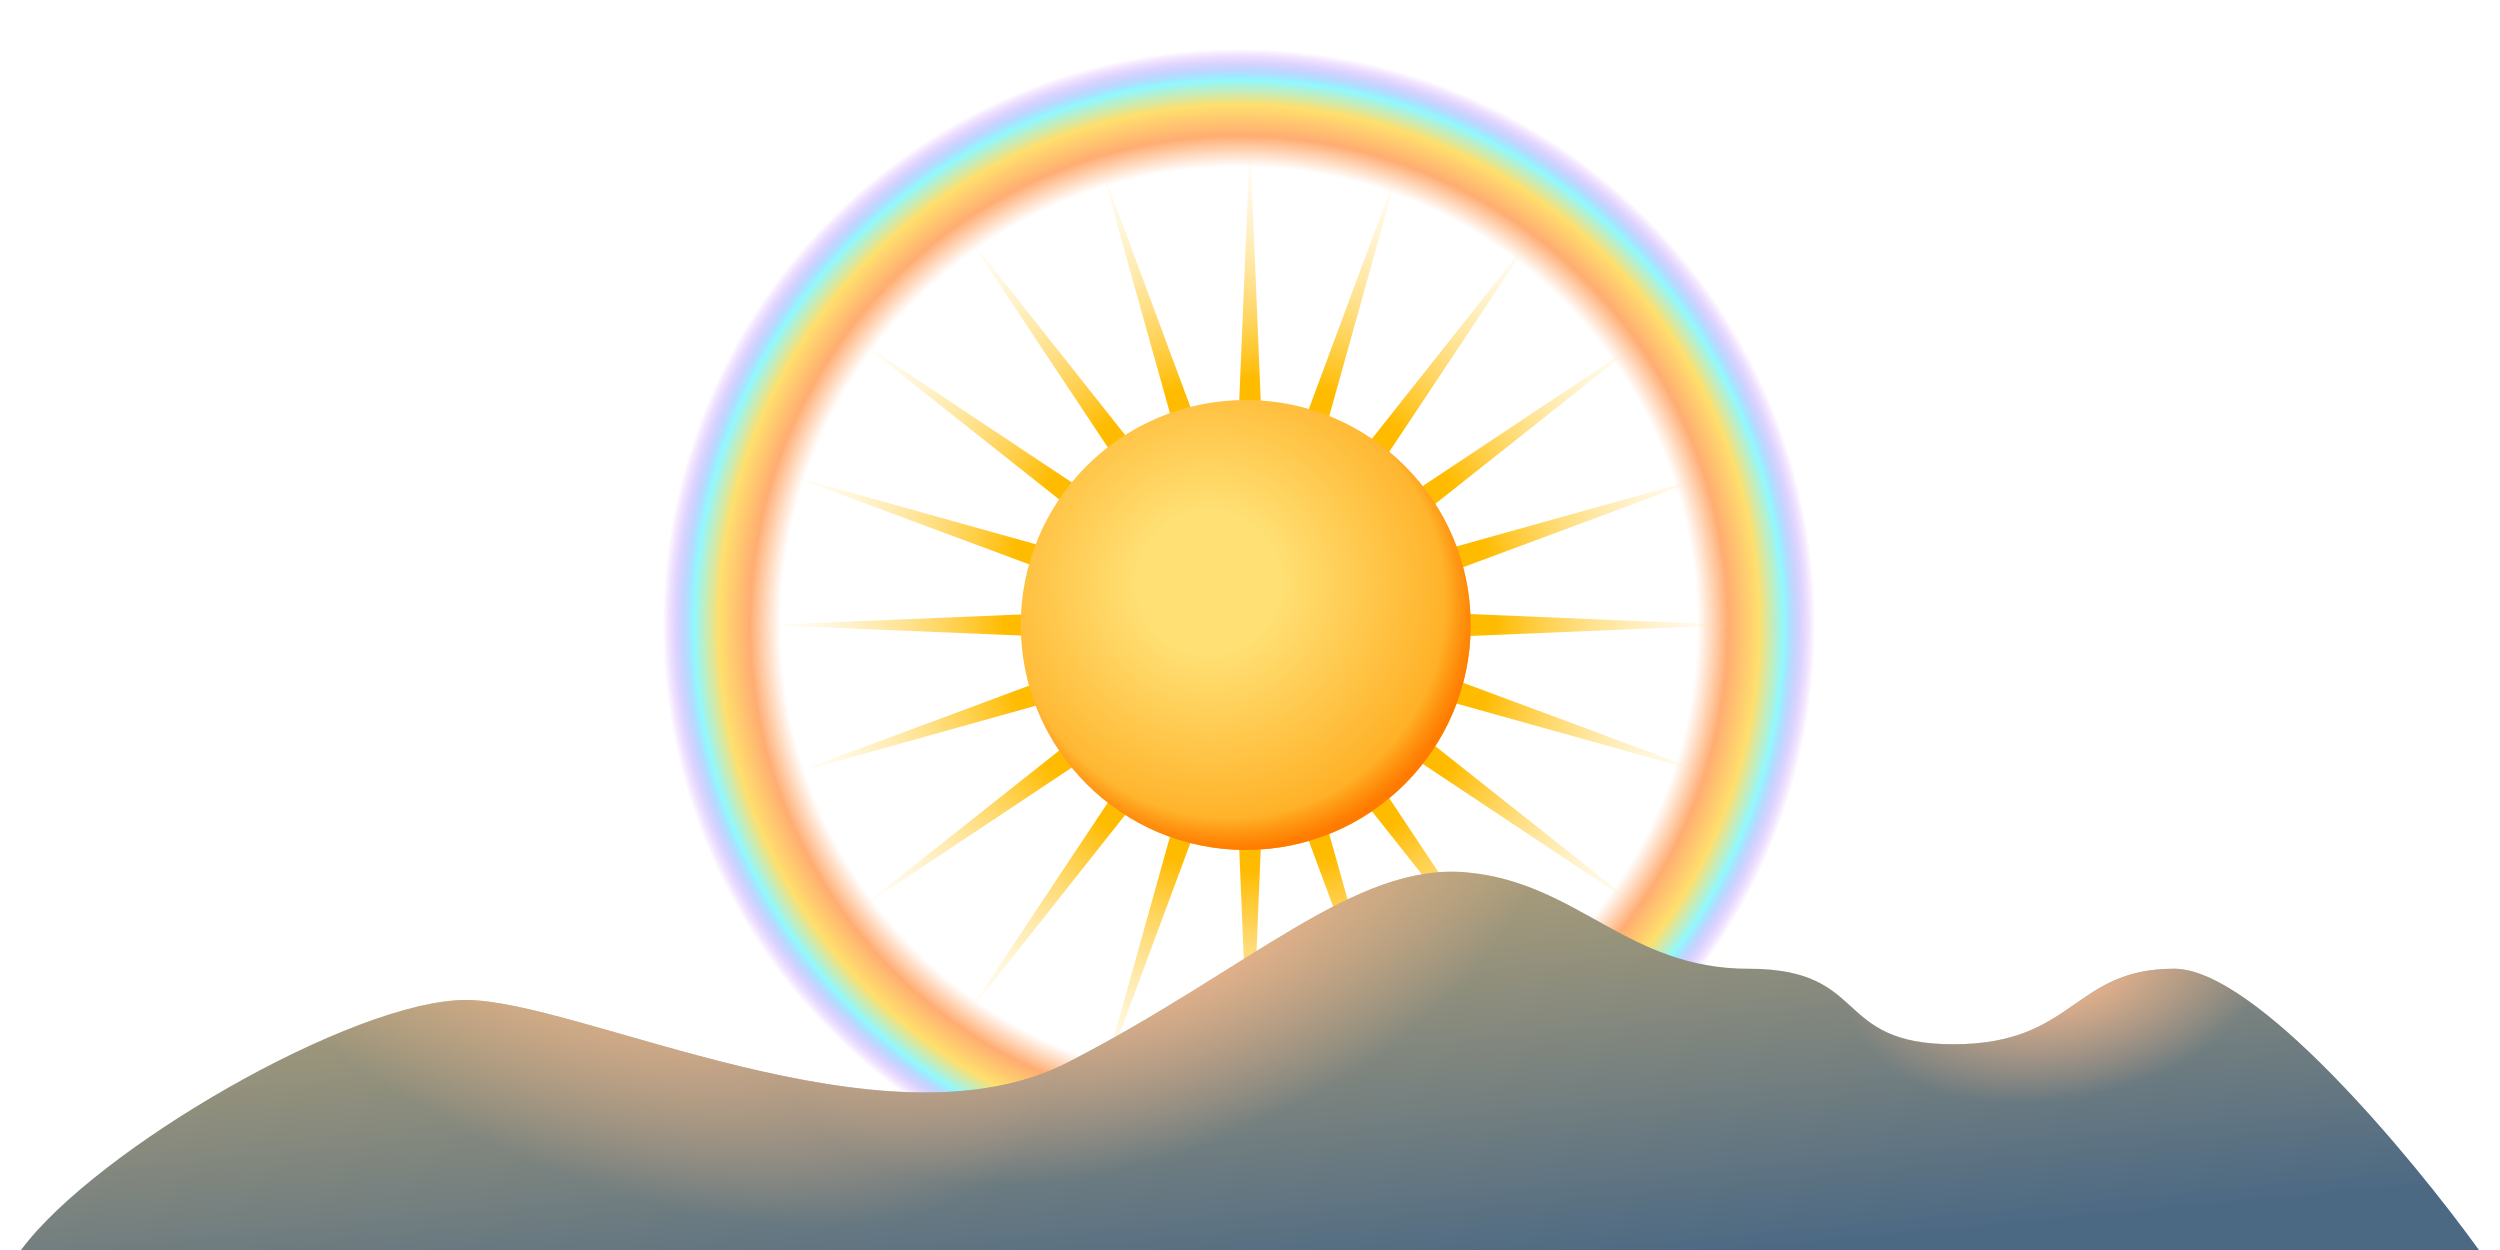 <svg viewBox="0 0 240 120" fill="none" xmlns="http://www.w3.org/2000/svg">
<path d="M176.188 60C176.188 91.617 150.557 117.248 118.94 117.248C87.322 117.248 61.691 91.617 61.691 60C61.691 28.383 87.322 2.752 118.94 2.752C150.557 2.752 176.188 28.383 176.188 60Z" fill="url(#paint0_radial_7181_844)"/>
<path d="M120 13.562L121.525 50.368L134.35 15.835L124.427 51.311L147.295 22.431L126.895 53.104L157.568 32.705L128.689 55.572L164.164 45.65L129.632 58.474L166.437 60L129.632 61.525L164.164 74.35L128.689 64.427L157.568 87.295L126.895 66.895L147.295 97.569L124.427 68.689L134.35 104.164L121.525 69.632L120 106.437L118.474 69.632L105.65 104.164L115.572 68.689L92.704 97.569L113.104 66.895L82.431 87.295L111.311 64.427L75.835 74.35L110.368 61.525L73.562 60L110.368 58.474L75.835 45.65L111.311 55.572L82.431 32.705L113.104 53.104L92.704 22.431L115.572 51.311L105.65 15.835L118.474 50.368L120 13.562Z" fill="url(#paint1_radial_7181_844)"/>
<path d="M141.187 59.998C141.187 71.926 131.518 81.595 119.59 81.595C107.663 81.595 97.994 71.926 97.994 59.998C97.994 48.071 107.663 38.401 119.59 38.401C131.518 38.401 141.187 48.071 141.187 59.998Z" fill="url(#paint2_radial_7181_844)"/>
<path d="M141.187 59.998C141.187 71.926 131.518 81.595 119.59 81.595C107.663 81.595 97.994 71.926 97.994 59.998C97.994 48.071 107.663 38.401 119.59 38.401C131.518 38.401 141.187 48.071 141.187 59.998Z" fill="url(#paint3_radial_7181_844)"/>
<path d="M44.726 95.999C33.861 95.999 9.17 110.333 2.019 120H237.981C231.481 111 216.53 92.999 208.729 92.999C198.979 92.999 199.232 100.249 187.532 100.249C175.831 100.249 179.569 92.999 167.868 92.999C156.168 92.999 151.557 84.749 140.831 83.749C130.106 82.749 120.038 92.999 102.487 102C84.936 111.001 55.591 95.999 44.726 95.999Z" fill="url(#paint4_linear_7181_844)"/>
<path d="M44.726 95.999C33.861 95.999 9.17 110.333 2.019 120H237.981C231.481 111 216.53 92.999 208.729 92.999C198.979 92.999 199.232 100.249 187.532 100.249C175.831 100.249 179.569 92.999 167.868 92.999C156.168 92.999 151.557 84.749 140.831 83.749C130.106 82.749 120.038 92.999 102.487 102C84.936 111.001 55.591 95.999 44.726 95.999Z" fill="url(#paint5_radial_7181_844)"/>
<path d="M44.726 95.999C33.861 95.999 9.17 110.333 2.019 120H237.981C231.481 111 216.53 92.999 208.729 92.999C198.979 92.999 199.232 100.249 187.532 100.249C175.831 100.249 179.569 92.999 167.868 92.999C156.168 92.999 151.557 84.749 140.831 83.749C130.106 82.749 120.038 92.999 102.487 102C84.936 111.001 55.591 95.999 44.726 95.999Z" fill="url(#paint6_radial_7181_844)"/>
<path d="M44.726 95.999C33.861 95.999 9.17 110.333 2.019 120H237.981C231.481 111 216.53 92.999 208.729 92.999C198.979 92.999 199.232 100.249 187.532 100.249C175.831 100.249 179.569 92.999 167.868 92.999C156.168 92.999 151.557 84.749 140.831 83.749C130.106 82.749 120.038 92.999 102.487 102C84.936 111.001 55.591 95.999 44.726 95.999Z" fill="url(#paint7_radial_7181_844)"/>
<defs>
<radialGradient id="paint0_radial_7181_844" cx="0" cy="0" r="1" gradientUnits="userSpaceOnUse" gradientTransform="translate(118.94 60) rotate(90) scale(57.248)">
<stop offset="0.769" stop-color="#FFAD72" stop-opacity="0"/>
<stop offset="0.821" stop-color="#FFAD72"/>
<stop offset="0.873" stop-color="#FFDF6D"/>
<stop offset="0.915" stop-color="#91F8FF"/>
<stop offset="0.967" stop-color="#BF56FF" stop-opacity="0"/>
</radialGradient>
<radialGradient id="paint1_radial_7181_844" cx="0" cy="0" r="1" gradientUnits="userSpaceOnUse" gradientTransform="translate(120 60) rotate(90) scale(46.438)">
<stop offset="0.506" stop-color="#FFBB00"/>
<stop offset="1" stop-color="#FFEAA1" stop-opacity="0"/>
</radialGradient>
<radialGradient id="paint2_radial_7181_844" cx="0" cy="0" r="1" gradientUnits="userSpaceOnUse" gradientTransform="translate(116.015 55.938) rotate(67.751) scale(38.602)">
<stop offset="0.177" stop-color="#FFE074"/>
<stop offset="0.821" stop-color="#FF9900"/>
</radialGradient>
<radialGradient id="paint3_radial_7181_844" cx="0" cy="0" r="1" gradientUnits="userSpaceOnUse" gradientTransform="translate(118 57.748) rotate(86.183) scale(23.9)">
<stop offset="0.87" stop-color="#FF7A00" stop-opacity="0"/>
<stop offset="1" stop-color="#FF7A00"/>
</radialGradient>
<linearGradient id="paint4_linear_7181_844" x1="110.844" y1="63.748" x2="116.691" y2="124.983" gradientUnits="userSpaceOnUse">
<stop stop-color="#E1BC73"/>
<stop offset="1" stop-color="#4C6984"/>
</linearGradient>
<radialGradient id="paint5_radial_7181_844" cx="0" cy="0" r="1" gradientUnits="userSpaceOnUse" gradientTransform="translate(111.827 89.249) rotate(66.727) scale(20.684 39.08)">
<stop stop-color="#FEBC90"/>
<stop offset="1" stop-color="#FEBC90" stop-opacity="0"/>
</radialGradient>
<radialGradient id="paint6_radial_7181_844" cx="0" cy="0" r="1" gradientUnits="userSpaceOnUse" gradientTransform="translate(197.855 93) rotate(78.655) scale(12.495 20.745)">
<stop stop-color="#FEBC90"/>
<stop offset="1" stop-color="#FEBC90" stop-opacity="0"/>
</radialGradient>
<radialGradient id="paint7_radial_7181_844" cx="0" cy="0" r="1" gradientUnits="userSpaceOnUse" gradientTransform="translate(56.032 85.749) rotate(27.086) scale(49.417 25.645)">
<stop stop-color="#FEBC90"/>
<stop offset="1" stop-color="#FEBC90" stop-opacity="0"/>
</radialGradient>
</defs>
</svg>

